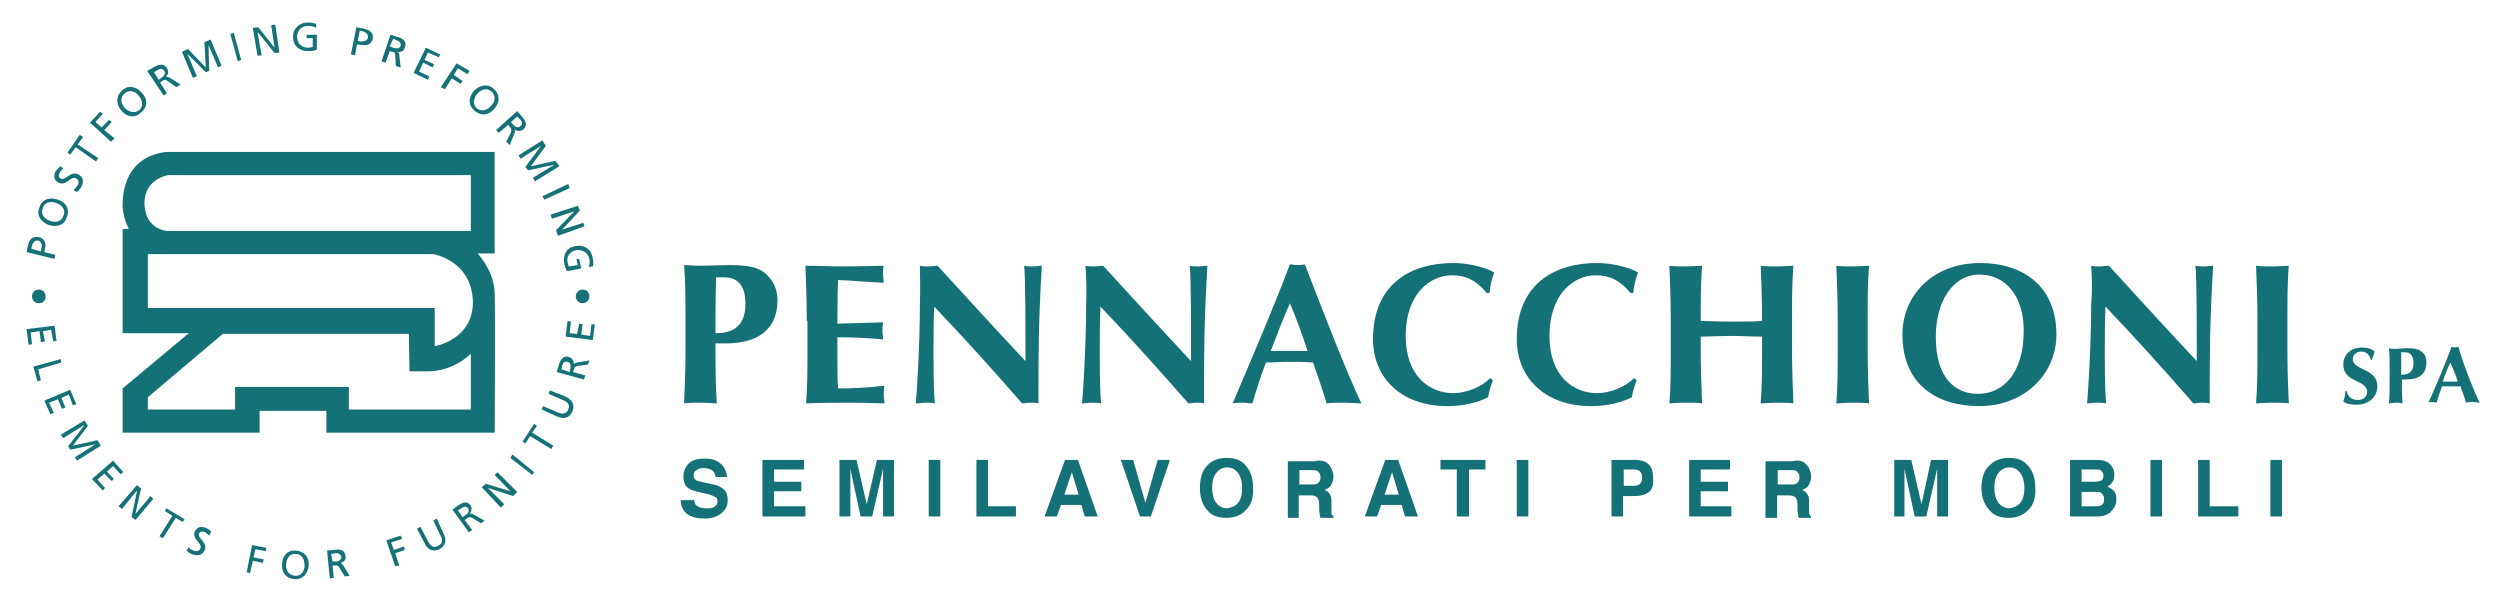 <?xml version="1.0" encoding="utf-8"?>
<!-- Generator: Adobe Illustrator 22.0.1, SVG Export Plug-In . SVG Version: 6.00 Build 0)  -->
<svg version="1.1" id="Livello_1" xmlns="http://www.w3.org/2000/svg" xmlns:xlink="http://www.w3.org/1999/xlink" x="0px" y="0px"
	 viewBox="0 0 366.9 88.3" style="enable-background:new 0 0 366.9 88.3;" xml:space="preserve">
<style type="text/css">
	.st0{fill:#157178;}
</style>
<g>
	<path class="st0" d="M72.6,43c-0.1-3.3-2.5-5.8-2.5-5.8h2.5V22.3H24.3c-5.8,0.8-6.3,5.8-6.3,7.6c-0.1,1.8,0.9,3.7,0.9,3.7H18v15.3
		h9.7L18,57v6.5h20.1v-3.2h9.8v3.2h24.7C72.6,63.5,72.7,46.3,72.6,43L72.6,43z M24.7,25.7h44.4v8.2H24.6c0,0-3.2-0.1-3.4-3.9
		C21.1,26.2,24.7,25.7,24.7,25.7L24.7,25.7z M69.2,60.1h-18v-3.3H34.5l0,3.3H21.7l0-1.8l11-9.3h27.3l0.1,5.5c0,0,0.8,0,2.4,0
		c4.1,0.1,6.6-2.6,6.6-2.6V60.1z M63.8,50.8v-5.6H21.7v-7.9h41.9c0,0,5.6,0.9,5.8,6.9C69.5,49.9,63.8,50.8,63.8,50.8L63.8,50.8z"/>
	<path class="st0" d="M6,36.9l0.1-0.6c0.1-0.4,0-0.8-0.5-1c-0.5-0.1-0.8,0.4-0.9,0.7l-0.1,0.5L6,36.9z M3.9,37L4.1,36
		c0.2-0.8,0.6-1.4,1.6-1.2c0.9,0.2,1.1,1,0.9,1.7L6.5,37l1.6,0.4L8,38L3.9,37z"/>
	<path class="st0" d="M7.3,32.4c-0.8-0.3-1.4-1-1-1.9c0.3-0.9,1.2-1,2-0.7c0.8,0.3,1.4,1,1,1.9C9,32.6,8.1,32.7,7.3,32.4L7.3,32.4z
		 M7.1,33c1.2,0.4,2.3,0.1,2.7-1.1c0.5-1.2-0.1-2.2-1.3-2.6c-1.2-0.4-2.3-0.1-2.7,1.1C5.3,31.5,5.9,32.5,7.1,33L7.1,33z"/>
	<path class="st0" d="M8.8,24.4c-0.2,0.2-0.4,0.5-0.6,0.7c-0.4,0.7-0.3,1.4,0.4,1.7c1.1,0.6,1.8-1.1,2.6-0.6c0.4,0.2,0.4,0.7,0.2,1
		c-0.2,0.3-0.4,0.5-0.6,0.7l0.5,0.3c0.2-0.2,0.4-0.4,0.6-0.7c0.4-0.7,0.4-1.5-0.4-1.9c-1.2-0.6-1.9,1-2.6,0.6
		c-0.4-0.2-0.3-0.6-0.1-0.9c0.1-0.3,0.3-0.4,0.5-0.6L8.8,24.4z"/>
	<polygon class="st0" points="11.1,21.6 10.3,22.7 9.9,22.4 11.7,19.8 12.2,20.1 11.4,21.2 14.4,23.2 14.1,23.7 	"/>
	<polygon class="st0" points="13.2,18 14.7,16.4 15.1,16.7 14,17.9 14.9,18.7 16,17.6 16.4,17.9 15.3,19.1 16.8,20.3 16.3,20.8 	"/>
	<path class="st0" d="M18.3,15.8c-0.6-0.6-0.7-1.5,0-2.1c0.7-0.6,1.6-0.3,2.1,0.4c0.5,0.6,0.7,1.5,0,2.1
		C19.7,16.7,18.8,16.4,18.3,15.8L18.3,15.8z M17.8,16.2c0.8,1,2,1.2,2.9,0.3c1-0.8,1-2,0.1-2.9c-0.8-0.9-2-1.2-2.9-0.3
		C17,14.1,17,15.3,17.8,16.2L17.8,16.2z"/>
	<path class="st0" d="M22.6,10.6l0.5-0.3c0.5-0.3,0.8-0.2,1,0.1c0.2,0.3,0.1,0.7-0.4,1l-0.4,0.3L22.6,10.6z M24,14l0.5-0.3l-1-1.6
		l0.3-0.2c0.3-0.2,0.4-0.3,0.8,0l1.3,0.9l0.6-0.4l-1.6-1c-0.3-0.1-0.4-0.2-0.6-0.1l0,0c0.4-0.3,0.5-0.8,0.2-1.3
		c-0.5-0.8-1.3-0.5-2-0.1l-0.9,0.5L24,14z"/>
	<polygon class="st0" points="26.7,7.6 27.6,7.2 30.2,9.9 30,6.2 30.9,5.8 32.5,9.6 32,9.9 30.6,6.6 30.6,6.6 30.7,10.4 30.2,10.6 
		27.5,7.9 27.5,7.9 28.9,11.2 28.3,11.4 	"/>
	<polygon class="st0" points="33.8,5 34.3,4.8 35.4,8.8 34.9,9 	"/>
	<polygon class="st0" points="37.1,4.1 37.9,4 40.3,7 40.3,7 39.8,3.7 40.4,3.6 41,7.7 40.3,7.8 37.9,4.8 37.8,4.8 38.4,8.1 
		37.8,8.2 	"/>
	<path class="st0" d="M46.4,3.5c-0.3-0.1-0.6-0.2-1.2-0.2c-1.3,0-2.2,0.9-2.2,2.1c0,1.3,0.9,2.1,2.2,2.1c0.7,0,1-0.1,1.3-0.2l0-2.2
		l-1.5,0l0,0.5l0.9,0l0,1.3c-0.2,0-0.3,0.1-0.7,0.1c-0.9,0-1.6-0.6-1.6-1.6c0-0.9,0.6-1.6,1.6-1.6c0.5,0,0.9,0.1,1.2,0.3L46.4,3.5z"
		/>
	<path class="st0" d="M52.8,4.5l0.5,0.1C53.6,4.7,54.1,5,54,5.5c-0.1,0.5-0.6,0.6-1,0.6L52.5,6L52.8,4.5z M51.5,8l0.6,0.1l0.3-1.6
		L53,6.6c0.7,0.1,1.5,0,1.7-0.9c0.2-0.9-0.5-1.3-1.3-1.5l-1.1-0.2L51.5,8z"/>
	<path class="st0" d="M57.7,5.7l0.5,0.2c0.5,0.2,0.7,0.5,0.6,0.8c-0.1,0.4-0.5,0.5-1.1,0.3l-0.5-0.2L57.7,5.7z M56,9l0.6,0.2
		l0.6-1.7l0.3,0.1C57.8,7.6,58,7.7,58,8.1l0.1,1.6l0.7,0.2l-0.2-1.8c0-0.3-0.1-0.4-0.3-0.5l0,0c0.5,0.1,1-0.1,1.1-0.6
		C59.8,6,59,5.6,58.3,5.4l-1-0.3L56,9z"/>
	<polygon class="st0" points="62.5,7 64.6,8 64.4,8.4 62.8,7.7 62.3,8.8 63.7,9.4 63.5,9.9 62.1,9.2 61.5,10.5 63,11.2 62.8,11.7 
		60.7,10.7 	"/>
	<polygon class="st0" points="67,9.3 68.9,10.4 68.6,10.9 67.2,10 66.6,11 67.9,11.9 67.6,12.3 66.3,11.5 65.3,13.1 64.7,12.8 	"/>
	<path class="st0" d="M70,13.8c0.5-0.6,1.4-1,2.1-0.4c0.7,0.6,0.6,1.5,0,2.1c-0.5,0.6-1.4,1-2.1,0.4C69.3,15.3,69.5,14.5,70,13.8
		L70,13.8z M69.5,13.4c-0.8,1-0.8,2.1,0.2,2.9c1,0.8,2.1,0.6,2.9-0.4c0.8-0.9,0.8-2.1-0.2-2.9C71.5,12.2,70.3,12.5,69.5,13.4
		L69.5,13.4z"/>
	<path class="st0" d="M75.9,17.1l0.4,0.4c0.4,0.4,0.4,0.8,0.1,1c-0.3,0.3-0.7,0.2-1.1-0.2L75,17.9L75.9,17.1z M72.8,19.1l0.4,0.4
		l1.4-1.2l0.2,0.3c0.2,0.2,0.3,0.4,0.2,0.8l-0.7,1.4l0.5,0.5l0.7-1.7c0.1-0.3,0.1-0.4,0-0.6l0,0c0.4,0.3,0.9,0.3,1.3,0
		c0.7-0.7,0.3-1.3-0.2-1.9l-0.7-0.8L72.8,19.1z"/>
	<polygon class="st0" points="79.6,20.6 80.1,21.4 77.9,24.4 81.5,23.6 82.1,24.4 78.5,26.6 78.2,26.1 81.3,24.2 81.2,24.2 77.5,25 
		77.1,24.5 79.4,21.4 79.4,21.4 76.4,23.3 76.1,22.8 	"/>
	<polygon class="st0" points="83.4,27 83.6,27.6 79.9,29.3 79.6,28.8 	"/>
	<polygon class="st0" points="84.8,30.2 85.1,30.9 82.5,33.7 82.5,33.7 85.6,32.7 85.8,33.2 81.9,34.6 81.6,33.8 84.3,31 84.3,31 
		81,32.1 80.8,31.5 	"/>
	<path class="st0" d="M86.4,39.2c0.1-0.3,0.2-0.6,0.1-1.2c-0.2-0.9-1-1.4-1.9-1.3c-1,0.2-1.5,1-1.3,1.8c0.1,0.4,0.1,0.5,0.2,0.6
		l1.3-0.2l-0.2-0.9L85,38l0.3,1.4l-2.1,0.4c-0.1-0.2-0.3-0.6-0.4-1.2c-0.2-1.3,0.4-2.3,1.7-2.5c1.3-0.2,2.3,0.5,2.5,1.8
		c0.1,0.6,0.1,0.9,0,1.2L86.4,39.2z"/>
	<path class="st0" d="M6.7,43.5c0,0.6-0.4,1-1,1c-0.6,0-1-0.4-1-1c0-0.6,0.4-1,1-1C6.2,42.5,6.7,42.9,6.7,43.5L6.7,43.5z"/>
	<polygon class="st0" points="8,47.8 8.3,50 7.8,50.1 7.5,48.4 6.3,48.6 6.6,50.1 6,50.2 5.8,48.6 4.5,48.8 4.7,50.5 4.2,50.6 
		3.9,48.3 	"/>
	<polygon class="st0" points="8.9,52.7 9,53.2 5.6,54.2 6,55.8 5.5,56 4.9,53.8 	"/>
	<polygon class="st0" points="10.3,57.2 11.2,59.3 10.7,59.5 10.1,57.9 9,58.4 9.6,59.8 9.1,60 8.5,58.6 7.2,59.1 7.9,60.6 
		7.4,60.8 6.5,58.8 	"/>
	<polygon class="st0" points="12.4,61.7 12.9,62.5 10.7,65.4 14.3,64.6 14.8,65.4 11.3,67.6 11,67.1 14,65.2 14,65.2 10.3,66 
		10,65.5 12.3,62.5 12.3,62.4 9.3,64.3 8.9,63.8 	"/>
	<polygon class="st0" points="16.6,67.6 18.1,69.3 17.7,69.6 16.6,68.4 15.7,69.2 16.7,70.3 16.4,70.6 15.3,69.5 14.3,70.4 
		15.4,71.6 15.1,72 13.5,70.3 	"/>
	<polygon class="st0" points="20.1,71.2 20.7,71.7 19.9,75.3 19.9,75.4 22.1,72.8 22.5,73.2 19.9,76.3 19.3,75.9 20.1,72.1 20,72.1 
		17.9,74.7 17.4,74.3 	"/>
	<polygon class="st0" points="25.3,75.7 24.2,75 24.4,74.6 27.1,76.2 26.8,76.6 25.8,76 23.9,79 23.4,78.7 	"/>
	<path class="st0" d="M30.7,78.6c-0.2-0.2-0.4-0.3-0.6-0.5c-0.3-0.1-0.7-0.2-0.9,0.2c-0.3,0.7,1.4,1.3,0.8,2.5
		c-0.4,0.8-1.1,0.8-1.9,0.5c-0.3-0.1-0.5-0.3-0.7-0.5l0.3-0.5c0.1,0.2,0.4,0.4,0.7,0.5c0.3,0.1,0.8,0.2,1-0.3
		c0.4-0.8-1.3-1.3-0.8-2.5c0.3-0.7,1-0.8,1.7-0.5c0.2,0.1,0.5,0.3,0.7,0.5L30.7,78.6z"/>
	<polygon class="st0" points="37,80 39.1,80.4 39,80.9 37.5,80.6 37.2,81.8 38.7,82.1 38.6,82.6 37.1,82.3 36.7,84.1 36.2,84 	"/>
	<path class="st0" d="M42,82.8c0-0.8,0.5-1.6,1.4-1.5c0.9,0,1.3,0.8,1.3,1.7c0,0.8-0.5,1.6-1.4,1.5C42.3,84.4,41.9,83.6,42,82.8
		L42,82.8z M41.4,82.8C41.3,84,42,84.9,43.2,85c1.2,0.1,2-0.8,2.1-2c0.1-1.2-0.6-2.1-1.9-2.2C42.2,80.7,41.4,81.6,41.4,82.8
		L41.4,82.8z"/>
	<path class="st0" d="M48.6,81.3l0.6-0.1c0.5-0.1,0.8,0.2,0.9,0.5c0,0.4-0.3,0.7-0.8,0.7l-0.5,0L48.6,81.3z M48.4,84.9l0.6-0.1
		l-0.2-1.8l0.3,0c0.3,0,0.5-0.1,0.7,0.3l0.8,1.3l0.7-0.1l-0.9-1.5c-0.2-0.2-0.3-0.3-0.4-0.4v0c0.5-0.1,0.8-0.5,0.7-1
		c-0.1-1-0.9-1-1.7-0.9l-1,0.1L48.4,84.9z"/>
	<polygon class="st0" points="56.7,79.3 58.8,78.6 59,79.1 57.4,79.6 57.8,80.7 59.3,80.2 59.4,80.7 58,81.2 58.6,83 58,83.1 	"/>
	<path class="st0" d="M65.1,78.3c0.5,1,0.3,1.8-0.6,2.3c-0.9,0.4-1.7,0.2-2.2-0.9l-1.1-2.1l0.5-0.3l1.1,2.1c0.4,0.7,0.8,1.1,1.5,0.7
		c0.7-0.3,0.7-0.9,0.3-1.6l-1-2.1l0.5-0.3L65.1,78.3z"/>
	<path class="st0" d="M67.2,74.9l0.5-0.3c0.4-0.3,0.8-0.3,1,0c0.2,0.3,0.1,0.7-0.4,1l-0.4,0.3L67.2,74.9z M68.8,78.1l0.5-0.3
		l-1.1-1.5l0.3-0.2c0.3-0.2,0.4-0.3,0.8-0.1l1.3,0.8l0.5-0.4l-1.6-0.9c-0.2-0.1-0.4-0.2-0.6-0.1l0,0c0.3-0.3,0.4-0.8,0.2-1.2
		c-0.6-0.8-1.3-0.4-1.9,0l-0.8,0.6L68.8,78.1z"/>
	<polygon class="st0" points="70.7,71.5 71.3,71 74.9,72.1 74.9,72.1 72.6,69.7 73,69.3 75.9,72.2 75.3,72.8 71.6,71.6 71.6,71.6 
		74,74 73.5,74.5 	"/>
	<polygon class="st0" points="78.1,69.7 78.4,69.3 75.2,66.7 74.9,67.2 	"/>
	<polygon class="st0" points="77.8,64 77.1,65.1 76.7,64.8 78.4,62.2 78.8,62.5 78.1,63.5 81.2,65.4 80.9,65.9 	"/>
	<path class="st0" d="M83,58.2c1,0.5,1.4,1.2,1,2.2c-0.4,0.9-1.2,1.2-2.3,0.7l-2.2-1l0.2-0.5l2.1,0.9c0.7,0.3,1.3,0.3,1.6-0.4
		c0.3-0.7-0.1-1.1-0.8-1.4l-2.1-0.9l0.2-0.5L83,58.2z"/>
	<path class="st0" d="M82.4,54.2l0.1-0.5c0.1-0.5,0.4-0.7,0.8-0.6c0.4,0.1,0.5,0.5,0.4,1l-0.1,0.5L82.4,54.2z M85.7,55.7l0.2-0.6
		l-1.8-0.5l0.1-0.3c0.1-0.3,0.1-0.5,0.6-0.6l1.5-0.2l0.2-0.6l-1.8,0.3c-0.3,0.1-0.4,0.1-0.5,0.3h0c0.1-0.5-0.2-0.9-0.7-1.1
		c-0.9-0.3-1.3,0.5-1.5,1.2l-0.3,1L85.7,55.7z"/>
	<polygon class="st0" points="83,49.4 83.3,47.1 83.8,47.2 83.6,48.9 84.7,49 85,47.5 85.5,47.6 85.3,49.1 86.6,49.3 86.8,47.6 
		87.3,47.6 87,49.9 	"/>
	<path class="st0" d="M84.5,43.5c0-0.6,0.5-1,1-1c0.6,0,1,0.4,1,1c0,0.6-0.5,1-1,1C84.9,44.5,84.5,44,84.5,43.5L84.5,43.5z"/>
	<path class="st0" d="M109.4,44.6c0,3.8-2.5,4.3-4.4,4.3c0-2.7,0-5.5,0.1-8.2c0.3,0,0.8,0,1.2,0C108,40.7,109.4,41.6,109.4,44.6
		L109.4,44.6z M100.6,51.1c0,3.3-0.1,5.5-0.2,8.1c0.7-0.1,1.4-0.1,2.4-0.1c1,0,1.8,0.1,2.4,0.1c-0.2-2.9-0.2-5.9-0.2-8.8h1.5
		c4.4,0,7.6-1.8,7.6-6.3c0-1.7-0.6-2.9-1.8-4c-0.9-0.8-2.4-1.2-5.2-1.2c-1.4,0-3,0.1-4.3,0.1c-1,0-1.8-0.1-2.4-0.1
		c0.2,2.6,0.2,4.8,0.2,8.1V51.1z"/>
	<path class="st0" d="M118.4,47.1c0-3.3-0.1-5.5-0.2-8.1c1.7,0,3.5,0.1,5.3,0.1c2.9,0,5.4-0.1,6.2-0.1c-0.1,0.4-0.1,0.7-0.1,1.2
		c0,0.6,0.1,0.9,0.1,1.3c-2.3-0.1-5.8-0.4-6.7-0.4c-0.1,2.1-0.1,4.2-0.1,6.4c2.6-0.1,4.5-0.1,6.7-0.2c-0.1,0.7-0.1,0.9-0.1,1.3
		c0,0.3,0.1,0.6,0.1,1.2c-2.3-0.2-4.5-0.3-6.7-0.3c0,1.2,0,2.5,0,3.8c0,1.2,0,2.5,0.1,3.7c2.2,0,4.5-0.1,6.8-0.4
		c-0.1,0.4-0.1,0.7-0.1,1.3c0,0.6,0.1,0.9,0.1,1.3c-1.1,0-2.5-0.1-5.2-0.1c-4.8,0-5.6,0.1-6.3,0.1c0.2-2.6,0.2-4.8,0.2-8.1V47.1z"/>
	<path class="st0" d="M135,39c0.4,0.1,0.9,0.1,1.3,0.1c0.4,0,0.9-0.1,1.3-0.1c4.3,4.7,8.5,9.3,12.9,14c0-4.7,0-12.6-0.2-14
		c0.4,0.1,0.9,0.1,1.3,0.1c0.4,0,0.9-0.1,1.3-0.1c-0.5,8.5-0.5,12.4-0.5,20.2c-0.4-0.1-0.8-0.1-1.2-0.1c-0.4,0-0.8,0.1-1.2,0.1
		c-4.1-4.7-8.4-9.5-12.9-14.2c-0.1,2.2-0.1,4.6-0.1,6.8c0,4.7,0.1,6.3,0.2,7.4c-0.5-0.1-1-0.1-1.4-0.1c-0.4,0-0.9,0.1-1.4,0.1
		c0.1-0.8,0.6-8.4,0.6-14.4C135.1,42.2,135,40.4,135,39L135,39z"/>
	<path class="st0" d="M159.3,39c0.4,0.1,0.9,0.1,1.3,0.1c0.4,0,0.9-0.1,1.3-0.1c4.3,4.7,8.5,9.3,12.9,14c0-4.7,0-12.6-0.2-14
		c0.4,0.1,0.9,0.1,1.3,0.1c0.4,0,0.9-0.1,1.3-0.1c-0.5,8.5-0.5,12.4-0.5,20.2c-0.4-0.1-0.8-0.1-1.2-0.1c-0.4,0-0.8,0.1-1.1,0.1
		c-4.1-4.7-8.4-9.5-12.9-14.2c-0.1,2.2-0.1,4.6-0.1,6.8c0,4.7,0.1,6.3,0.2,7.4c-0.5-0.1-1-0.1-1.4-0.1c-0.4,0-0.9,0.1-1.4,0.1
		c0.1-0.8,0.6-8.4,0.6-14.4C159.5,42.2,159.4,40.4,159.3,39L159.3,39z"/>
	<path class="st0" d="M186.5,51.5c0.9-2.4,1.8-4.7,2.8-7c1,2.3,1.8,4.6,2.6,7H186.5z M191.5,38.8c-0.4,0.1-0.7,0.1-1.1,0.1
		c-0.4,0-0.7-0.1-1.1-0.1c-2.5,6.7-7,17.1-8.4,20.4c0.6-0.1,1-0.1,1.5-0.1c0.5,0,0.9,0.1,1.4,0.1c0.6-2,1.2-4,2-6c1,0,2-0.1,3.1-0.1
		c1.3,0,2.5,0,3.8,0.1c0.7,2,1.4,4,2,6c0.8-0.1,1.7-0.1,2.5-0.1c0.8,0,1.7,0.1,2.6,0.1C197.5,54.4,194.1,45.5,191.5,38.8L191.5,38.8
		z"/>
	<path class="st0" d="M219.1,55.8c-0.3,0.8-0.6,1.7-0.7,2.5c-1.6,0.8-3.6,1.3-6,1.3c-6.9,0-10.9-4.3-10.9-9.8
		c0-8.1,5.5-11.2,11.8-11.2c2.1,0,4.7,0.6,6,1.4c-0.4,1-0.6,2-0.7,3h-0.4c-1.5-1.8-3-2.6-5.1-2.6c-3.2,0-6.8,2.7-6.8,8.9
		c0,6,3.6,8.4,7,8.4c1.9,0,4.1-0.9,5.4-2.2L219.1,55.8z"/>
	<path class="st0" d="M240.2,55.8c-0.3,0.8-0.6,1.7-0.7,2.5c-1.6,0.8-3.6,1.3-6,1.3c-6.9,0-10.9-4.3-10.9-9.8
		c0-8.1,5.5-11.2,11.8-11.2c2.1,0,4.7,0.6,6,1.4c-0.4,1-0.6,2-0.7,3h-0.4c-1.5-1.8-3-2.6-5.1-2.6c-3.2,0-6.8,2.7-6.8,8.9
		c0,6,3.6,8.4,7,8.4c1.9,0,4.1-0.9,5.4-2.2L240.2,55.8z"/>
	<path class="st0" d="M258.6,49.4c-1.5,0-3-0.1-4.5-0.1c-1.5,0-3,0.1-4.5,0.1v1.7c0,3.3,0.1,5.5,0.2,8.1c-0.6-0.1-1.5-0.1-2.4-0.1
		c-1,0-1.8,0.1-2.4,0.1c0.2-2.6,0.2-4.8,0.2-8.1v-4c0-3.3-0.1-5.5-0.2-8.1c0.7,0.1,1.5,0.1,2.4,0.1c1,0,1.8-0.1,2.4-0.1
		c-0.2,2.6-0.2,4.8-0.2,8.1c1,0,2.4,0.1,4.5,0.1c2.1,0,3.3,0,4.5-0.1c0-3.3-0.1-5.5-0.2-8.1c0.7,0.1,1.5,0.1,2.4,0.1
		c1,0,1.8-0.1,2.4-0.1c-0.2,2.6-0.2,4.8-0.2,8.1v4c0,3.3,0.1,5.5,0.2,8.1c-0.7-0.1-1.5-0.1-2.4-0.1c-1,0-1.8,0.1-2.4,0.1
		c0.2-2.6,0.2-4.8,0.2-8.1V49.4z"/>
	<path class="st0" d="M269.7,47.1c0-3.3-0.1-5.5-0.2-8.1c0.7,0.1,1.4,0.1,2.4,0.1c1,0,1.8-0.1,2.4-0.1c-0.2,2.6-0.2,4.8-0.2,8.1v4
		c0,3.3,0.1,5.5,0.2,8.1c-0.7-0.1-1.5-0.1-2.4-0.1c-1,0-1.8,0.1-2.4,0.1c0.2-2.6,0.2-4.8,0.2-8.1V47.1z"/>
	<path class="st0" d="M297,48.5c0,6.4-3.1,9.3-6.7,9.3c-3.3,0-6.2-2.2-6.2-8.4c0-5,2.4-9.1,6.4-9.1C294.3,40.3,297,43.4,297,48.5
		L297,48.5z M279.2,49.1c0,7.3,5,10.5,11.3,10.5c6.6,0,11.3-4.7,11.3-10.5c0-7.1-4.9-10.5-11.2-10.5
		C283.7,38.6,279.2,43.3,279.2,49.1L279.2,49.1z"/>
	<path class="st0" d="M306.9,39c0.4,0.1,0.9,0.1,1.3,0.1c0.4,0,0.9-0.1,1.3-0.1c4.3,4.7,8.5,9.3,12.9,14c0-4.7,0-12.6-0.2-14
		c0.4,0.1,0.9,0.1,1.3,0.1c0.4,0,0.9-0.1,1.3-0.1c-0.5,8.5-0.5,12.4-0.5,20.2c-0.4-0.1-0.8-0.1-1.2-0.1c-0.4,0-0.8,0.1-1.2,0.1
		c-4.1-4.7-8.4-9.5-12.9-14.2c-0.1,2.2-0.1,4.6-0.1,6.8c0,4.7,0.1,6.3,0.2,7.4c-0.5-0.1-0.9-0.1-1.4-0.1c-0.4,0-0.9,0.1-1.4,0.1
		c0.1-0.8,0.6-8.4,0.6-14.4C307.1,42.2,307,40.4,306.9,39L306.9,39z"/>
	<path class="st0" d="M331.3,47.1c0-3.3-0.1-5.5-0.2-8.1c0.6,0.1,1.4,0.1,2.4,0.1c1,0,1.8-0.1,2.4-0.1c-0.2,2.6-0.2,4.8-0.2,8.1v4
		c0,3.3,0.1,5.5,0.2,8.1c-0.7-0.1-1.5-0.1-2.4-0.1c-1,0-1.8,0.1-2.4,0.1c0.2-2.6,0.2-4.8,0.2-8.1V47.1z"/>
	<path class="st0" d="M347.9,52.6c-0.3-0.7-0.7-1-1.4-1c-0.7,0-1.2,0.5-1.2,1.1c0,1.7,3.6,1.3,3.6,4c0,1.6-1.3,2.7-3.1,2.7
		c-0.9,0-1.6-0.2-1.9-0.5c0.2-0.5,0.3-1,0.3-1.5h0.2c0.1,0.7,0.7,1.3,1.6,1.3c0.9,0,1.4-0.5,1.4-1.2c0-1.8-3.5-1.3-3.5-4
		c0-1.6,1.3-2.5,2.7-2.5c0.9,0,1.5,0.2,1.9,0.6c-0.1,0.4-0.2,0.6-0.4,1.2H347.9z"/>
	<path class="st0" d="M354.2,53.3c0,1.5-1,1.7-1.8,1.7c0-1.1,0-2.2,0-3.3c0.1,0,0.3,0,0.5,0C353.7,51.7,354.2,52.1,354.2,53.3
		L354.2,53.3z M350.7,55.9c0,1.3,0,2.2-0.1,3.3c0.3,0,0.6-0.1,1-0.1c0.4,0,0.7,0,1,0.1c-0.1-1.2-0.1-2.3-0.1-3.5h0.6
		c1.8,0,3-0.7,3-2.5c0-0.7-0.2-1.2-0.7-1.6c-0.4-0.3-0.9-0.5-2.1-0.5c-0.6,0-1.2,0.1-1.7,0.1c-0.4,0-0.7,0-1-0.1
		c0.1,1,0.1,1.9,0.1,3.3V55.9z"/>
	<path class="st0" d="M363.9,59.1c-0.4,0-0.7-0.1-1-0.1c-0.3,0-0.7,0-1,0.1c-0.2-0.8-0.5-1.6-0.8-2.4c-0.5,0-1,0-1.5,0
		c-0.4,0-0.8,0-1.2,0c-0.3,0.8-0.6,1.6-0.8,2.4c-0.2,0-0.4-0.1-0.6-0.1c-0.2,0-0.4,0-0.6,0.1c0.6-1.3,2.4-5.5,3.4-8.2l0.5,0.1
		l0.5-0.1C361.6,53.7,363,57.2,363.9,59.1L363.9,59.1z M360.7,56c-0.3-1-0.7-1.9-1.1-2.8c-0.4,0.9-0.8,1.8-1.1,2.8H360.7z"/>
	<path class="st0" d="M101.8,73.2c0.1,0.4,0.2,0.7,0.3,0.9c0.3,0.3,0.8,0.5,1.5,0.5c0.4,0,0.7,0,1-0.1c0.5-0.2,0.7-0.5,0.7-1
		c0-0.3-0.1-0.5-0.4-0.6c-0.2-0.1-0.6-0.3-1.1-0.4l-0.9-0.2c-0.9-0.2-1.5-0.4-1.8-0.6c-0.6-0.4-0.8-1-0.8-1.8c0-0.7,0.3-1.4,0.8-1.9
		c0.5-0.5,1.3-0.7,2.4-0.7c0.9,0,1.6,0.2,2.2,0.7c0.6,0.5,0.9,1.1,1,2H105c0-0.5-0.3-0.9-0.7-1.1c-0.3-0.1-0.6-0.2-1-0.2
		c-0.5,0-0.8,0.1-1.1,0.3c-0.3,0.2-0.4,0.4-0.4,0.8c0,0.3,0.1,0.5,0.4,0.7c0.2,0.1,0.5,0.2,1.1,0.3l1.4,0.3c0.6,0.1,1.1,0.4,1.4,0.6
		c0.5,0.4,0.7,1,0.7,1.7c0,0.8-0.3,1.4-0.9,1.9c-0.6,0.5-1.4,0.8-2.5,0.8c-1.1,0-1.9-0.2-2.6-0.7c-0.6-0.5-0.9-1.2-0.9-2H101.8z"/>
	<polygon class="st0" points="118,68.9 113.6,68.9 113.6,70.7 117.6,70.7 117.6,72.1 113.6,72.1 113.6,74.3 118.2,74.3 118.2,75.8 
		111.9,75.8 111.9,67.5 118,67.5 	"/>
	<path class="st0" d="M128.7,67.5h2.5v8.3h-1.6v-5.6c0-0.2,0-0.4,0-0.7c0-0.3,0-0.5,0-0.7l-1.6,7h-1.7l-1.5-7c0,0.2,0,0.4,0,0.7
		c0,0.3,0,0.5,0,0.7v5.6h-1.6v-8.3h2.5l1.5,6.5L128.7,67.5z"/>
	<rect x="136.3" y="67.5" class="st0" width="1.7" height="8.3"/>
	<polygon class="st0" points="143.3,67.5 145,67.5 145,74.3 149.1,74.3 149.1,75.8 143.3,75.8 	"/>
	<path class="st0" d="M156.2,72.6h2.1l-1-3.3L156.2,72.6z M156.3,67.5h1.9l2.9,8.3h-1.9l-0.5-1.7h-3l-0.6,1.7h-1.8L156.3,67.5z"/>
	<polygon class="st0" points="169.9,67.5 171.7,67.5 168.9,75.8 167.3,75.8 164.5,67.5 166.3,67.5 168.1,73.8 	"/>
	<path class="st0" d="M181.7,73.8c0.4-0.5,0.6-1.2,0.6-2.2c0-0.9-0.2-1.6-0.6-2.2c-0.4-0.5-0.9-0.8-1.6-0.8c-0.7,0-1.2,0.3-1.6,0.8
		c-0.4,0.5-0.6,1.2-0.6,2.2c0,0.9,0.2,1.7,0.6,2.2c0.4,0.5,0.9,0.8,1.6,0.8C180.7,74.5,181.3,74.3,181.7,73.8L181.7,73.8z M182.7,75
		c-0.6,0.6-1.5,1-2.7,1c-1.2,0-2.1-0.3-2.7-1c-0.8-0.8-1.2-1.9-1.2-3.4c0-1.5,0.4-2.7,1.2-3.4c0.6-0.6,1.5-1,2.7-1
		c1.2,0,2.1,0.3,2.7,1c0.8,0.8,1.2,1.9,1.2,3.4C184,73.1,183.6,74.2,182.7,75L182.7,75z"/>
	<path class="st0" d="M190.7,68.9v2.2h1.8c0.4,0,0.6,0,0.8-0.1c0.3-0.2,0.5-0.5,0.5-0.9c0-0.5-0.2-0.8-0.5-1
		c-0.2-0.1-0.4-0.1-0.8-0.1H190.7z M194.3,67.7c0.3,0.1,0.6,0.3,0.8,0.6c0.2,0.2,0.3,0.4,0.4,0.7c0.1,0.3,0.2,0.5,0.2,0.9
		c0,0.4-0.1,0.8-0.3,1.2c-0.2,0.4-0.5,0.6-1,0.8c0.4,0.2,0.7,0.4,0.8,0.7c0.2,0.3,0.2,0.7,0.2,1.3v0.6c0,0.4,0,0.6,0,0.8
		c0,0.2,0.2,0.4,0.3,0.5v0.2h-1.9c-0.1-0.2-0.1-0.3-0.1-0.4c0-0.2-0.1-0.5-0.1-0.7l0-0.8c0-0.5-0.1-0.9-0.3-1.1
		c-0.2-0.2-0.5-0.3-1-0.3h-1.7v3.3H189v-8.3h3.9C193.5,67.5,194,67.6,194.3,67.7L194.3,67.7z"/>
	<path class="st0" d="M203.2,72.6h2.1l-1-3.3L203.2,72.6z M203.3,67.5h1.9l2.9,8.3h-1.9l-0.5-1.7h-3l-0.6,1.7h-1.8L203.3,67.5z"/>
	<polygon class="st0" points="218,67.5 218,68.9 215.6,68.9 215.6,75.8 213.8,75.8 213.8,68.9 211.4,68.9 211.4,67.5 	"/>
	<rect x="222.6" y="67.5" class="st0" width="1.7" height="8.3"/>
	<path class="st0" d="M240.7,69.2c-0.2-0.2-0.5-0.3-0.9-0.3h-1.5v2.4h1.5c0.4,0,0.7-0.1,0.9-0.3c0.2-0.2,0.3-0.5,0.3-0.9
		C241,69.7,240.9,69.4,240.7,69.2L240.7,69.2z M242,72.2c-0.5,0.4-1.2,0.6-2.1,0.6h-1.7v3h-1.7v-8.3h3.5c0.8,0,1.5,0.2,1.9,0.6
		c0.5,0.4,0.7,1.1,0.7,2C242.7,71.1,242.5,71.8,242,72.2L242,72.2z"/>
	<polygon class="st0" points="253.9,68.9 249.6,68.9 249.6,70.7 253.6,70.7 253.6,72.1 249.6,72.1 249.6,74.3 254.1,74.3 
		254.1,75.8 247.9,75.8 247.9,67.5 253.9,67.5 	"/>
	<path class="st0" d="M260.9,68.9v2.2h1.9c0.4,0,0.6,0,0.8-0.1c0.3-0.2,0.5-0.5,0.5-0.9c0-0.5-0.2-0.8-0.5-1
		c-0.2-0.1-0.4-0.1-0.8-0.1H260.9z M264.4,67.7c0.3,0.1,0.6,0.3,0.8,0.6c0.2,0.2,0.3,0.4,0.4,0.7c0.1,0.3,0.2,0.5,0.2,0.9
		c0,0.4-0.1,0.8-0.3,1.2c-0.2,0.4-0.5,0.6-1,0.8c0.4,0.2,0.6,0.4,0.8,0.7c0.2,0.3,0.2,0.7,0.2,1.3v0.6c0,0.4,0,0.6,0,0.8
		c0,0.2,0.2,0.4,0.3,0.5v0.2H264c-0.1-0.2-0.1-0.3-0.1-0.4c0-0.2-0.1-0.5-0.1-0.7l0-0.8c0-0.5-0.1-0.9-0.3-1.1
		c-0.2-0.2-0.5-0.3-1-0.3h-1.7v3.3h-1.7v-8.3h3.9C263.7,67.5,264.1,67.6,264.4,67.7L264.4,67.7z"/>
	<path class="st0" d="M283.4,67.5h2.5v8.3h-1.6v-5.6c0-0.2,0-0.4,0-0.7c0-0.3,0-0.5,0-0.7l-1.6,7h-1.7l-1.5-7c0,0.2,0,0.4,0,0.7
		c0,0.3,0,0.5,0,0.7v5.6H278v-8.3h2.5L282,74L283.4,67.5z"/>
	<path class="st0" d="M296.5,73.8c0.4-0.5,0.6-1.2,0.6-2.2c0-0.9-0.2-1.6-0.6-2.2c-0.4-0.5-0.9-0.8-1.6-0.8c-0.7,0-1.2,0.3-1.6,0.8
		c-0.4,0.5-0.6,1.2-0.6,2.2c0,0.9,0.2,1.7,0.6,2.2c0.4,0.5,1,0.8,1.6,0.8C295.5,74.5,296.1,74.3,296.5,73.8L296.5,73.8z M297.5,75
		c-0.6,0.6-1.5,1-2.7,1s-2.1-0.3-2.7-1c-0.8-0.8-1.3-1.9-1.3-3.4c0-1.5,0.4-2.7,1.3-3.4c0.6-0.6,1.5-1,2.7-1s2.1,0.3,2.7,1
		c0.8,0.8,1.2,1.9,1.2,3.4C298.8,73.1,298.4,74.2,297.5,75L297.5,75z"/>
	<path class="st0" d="M305.5,72.1v2.2h2c0.4,0,0.6,0,0.8-0.1c0.4-0.2,0.5-0.5,0.5-1c0-0.4-0.2-0.7-0.5-0.9c-0.2-0.1-0.5-0.1-0.8-0.1
		H305.5z M305.5,68.9v1.8h2c0.4,0,0.7-0.1,0.9-0.2c0.2-0.1,0.3-0.4,0.3-0.7c0-0.4-0.2-0.6-0.4-0.8c-0.3-0.1-0.6-0.1-1-0.1H305.5z
		 M309.9,68.4c0.3,0.4,0.4,0.8,0.4,1.3c0,0.5-0.1,0.9-0.4,1.2c-0.1,0.2-0.3,0.3-0.6,0.5c0.4,0.2,0.7,0.4,1,0.7
		c0.2,0.3,0.3,0.7,0.3,1.2c0,0.5-0.1,0.9-0.4,1.3c-0.2,0.3-0.4,0.5-0.6,0.7c-0.3,0.2-0.6,0.3-0.9,0.4c-0.4,0.1-0.7,0.1-1.2,0.1h-3.7
		v-8.3h4C308.8,67.5,309.5,67.8,309.9,68.4L309.9,68.4z"/>
	<rect x="315.6" y="67.5" class="st0" width="1.7" height="8.3"/>
	<polygon class="st0" points="322.6,67.5 324.3,67.5 324.3,74.3 328.5,74.3 328.5,75.8 322.6,75.8 	"/>
	<rect x="333.2" y="67.5" class="st0" width="1.7" height="8.3"/>
</g>
</svg>
